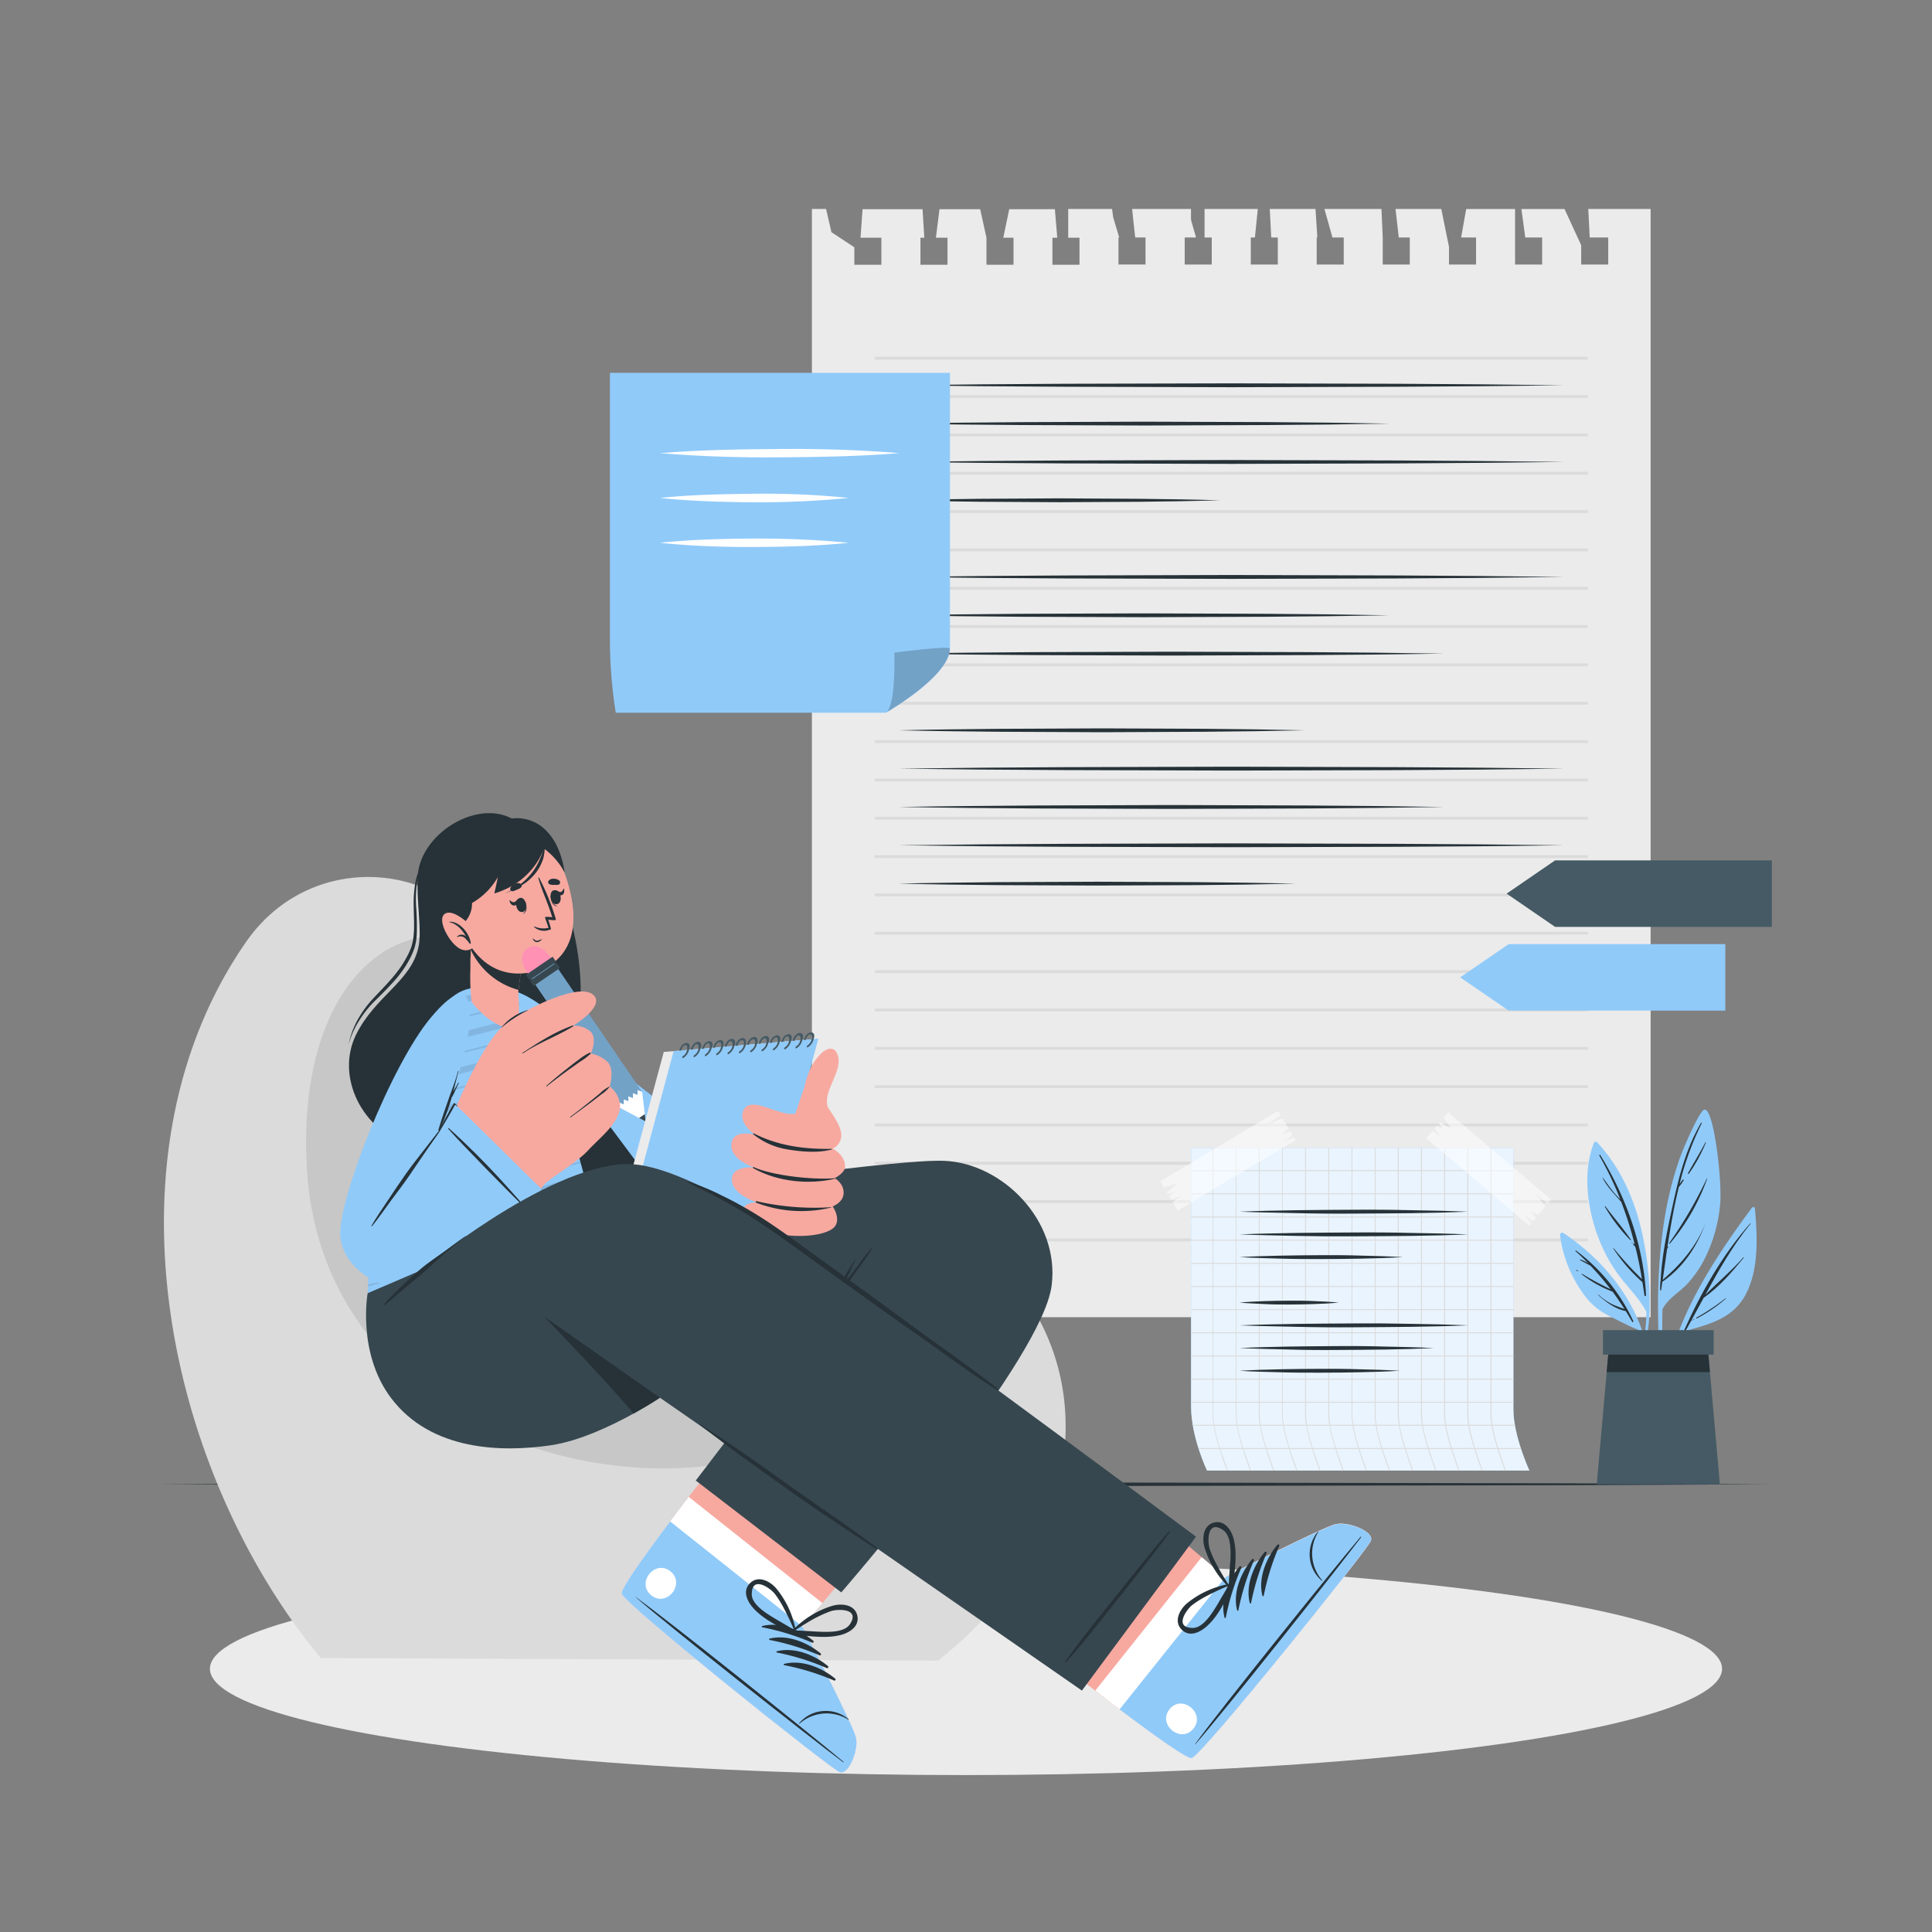 <svg xmlns="http://www.w3.org/2000/svg" viewBox="0 0 500 500"><rect x="0" y="0" width="500" height="500" fill="#808080" stroke="none"/><g id="freepik--Floor--inject-2"><polygon points="41.45 384.13 93.59 383.88 145.73 383.8 250 383.63 354.27 383.79 406.41 383.88 458.55 384.13 406.41 384.37 354.27 384.46 250 384.63 145.73 384.46 93.59 384.37 41.45 384.13" style="fill:#263238"></polygon></g><g id="freepik--Shadow--inject-2"><ellipse cx="250" cy="431.88" rx="195.67" ry="27.51" style="fill:#ebebeb"></ellipse></g><g id="freepik--note-1--inject-2"><path d="M427.18,54.08V340.89H210.12V54.08h3.67l1.38,6L221.1,64v4.52h7v-7h-5.4l.53-7.38h15.52l.46,7.38h-1v7h7v-7h-3l.93-7.38h10.53l1.63,7.38v7h7v-7h-2.65l1.54-7.38H273l.62,7.38h-1.25v7h7v-7h-2.92V54.08h11.35l.3,2.2,1.55,5.18h-.19v7h7v-7h-2.67l-.53-4.76L293,54.08h15.23v2.74c0,.17,1.31,4.64,1.31,4.64H306.6v7h7v-7h-1.86V54.08h13.78l-.75,7.38H323.7v7h7v-7H329l-.39-7.38h11.84l.48,7.38h-.17v7h7v-7h-2.92l-2.08-7.38h14.76l.33,7.38v7h7v-7H362l-.84-7.38H373l2,9.81v4.58h7v-7h-3.86l1.31-7.38H392.1V68.47h7v-7h-4.36l-1-7.38H404.9l4.31,9.37v5h7v-7h-4.79l-.38-7.38Z" style="fill:#ebebeb"></path><rect x="226.38" y="92.33" width="184.54" height="0.75" style="fill:#dbdbdb"></rect><rect x="226.38" y="102.25" width="184.54" height="0.75" style="fill:#dbdbdb"></rect><rect x="226.38" y="112.17" width="184.54" height="0.75" style="fill:#dbdbdb"></rect><rect x="226.38" y="122.1" width="184.54" height="0.75" style="fill:#dbdbdb"></rect><rect x="226.38" y="132.02" width="184.54" height="0.75" style="fill:#dbdbdb"></rect><rect x="226.38" y="141.94" width="184.54" height="0.75" style="fill:#dbdbdb"></rect><rect x="226.38" y="151.86" width="184.54" height="0.75" style="fill:#dbdbdb"></rect><rect x="226.38" y="161.78" width="184.54" height="0.75" style="fill:#dbdbdb"></rect><rect x="226.38" y="171.7" width="184.54" height="0.75" style="fill:#dbdbdb"></rect><rect x="226.38" y="181.63" width="184.54" height="0.75" style="fill:#dbdbdb"></rect><rect x="226.38" y="191.55" width="184.54" height="0.75" style="fill:#dbdbdb"></rect><rect x="226.38" y="201.47" width="184.54" height="0.75" style="fill:#dbdbdb"></rect><rect x="226.38" y="211.39" width="184.54" height="0.75" style="fill:#dbdbdb"></rect><rect x="226.38" y="221.31" width="184.54" height="0.75" style="fill:#dbdbdb"></rect><rect x="226.38" y="231.23" width="184.54" height="0.75" style="fill:#dbdbdb"></rect><rect x="226.38" y="241.15" width="184.54" height="0.75" style="fill:#dbdbdb"></rect><rect x="226.38" y="251.08" width="184.54" height="0.75" style="fill:#dbdbdb"></rect><rect x="226.38" y="261" width="184.54" height="0.75" style="fill:#dbdbdb"></rect><rect x="226.38" y="270.92" width="184.54" height="0.75" style="fill:#dbdbdb"></rect><rect x="226.38" y="280.84" width="184.54" height="0.75" style="fill:#dbdbdb"></rect><rect x="226.38" y="290.76" width="184.54" height="0.75" style="fill:#dbdbdb"></rect><rect x="226.38" y="300.68" width="184.54" height="0.75" style="fill:#dbdbdb"></rect><rect x="226.38" y="310.6" width="184.54" height="0.75" style="fill:#dbdbdb"></rect><rect x="226.38" y="320.53" width="184.54" height="0.75" style="fill:#dbdbdb"></rect><polygon points="232.55 99.71 254.07 99.46 275.6 99.32 318.65 99.21 361.7 99.32 383.23 99.46 404.75 99.71 383.23 99.95 361.7 100.09 318.65 100.21 275.6 100.09 254.07 99.95 232.55 99.71" style="fill:#263238"></polygon><path d="M232.55,109.63c10.6-.21,21.2-.3,31.8-.38l31.8-.12,31.8.11,15.9.14,15.9.25-15.9.24L328,110l-31.8.12-31.8-.12C253.75,109.93,243.15,109.83,232.55,109.63Z" style="fill:#263238"></path><polygon points="232.55 119.55 254.07 119.31 275.6 119.17 318.65 119.05 361.7 119.17 383.23 119.31 404.75 119.55 383.23 119.79 361.7 119.93 318.65 120.05 275.6 119.93 254.07 119.79 232.55 119.55" style="fill:#263238"></polygon><path d="M232.55,129.47c6.94-.21,13.87-.3,20.81-.38l20.81-.12,20.8.12,10.41.14c3.46.08,6.93.13,10.4.24-3.47.11-6.94.16-10.4.25l-10.41.14-20.8.11-20.81-.12C246.42,129.77,239.49,129.68,232.55,129.47Z" style="fill:#263238"></path><polygon points="232.55 149.31 254.07 149.07 275.6 148.93 318.65 148.81 361.7 148.93 383.23 149.07 404.75 149.31 383.23 149.56 361.7 149.7 318.65 149.81 275.6 149.7 254.07 149.56 232.55 149.31" style="fill:#263238"></polygon><path d="M232.55,159.24c10.58-.21,21.17-.31,31.75-.39l31.75-.11,31.74.11,15.88.14,15.87.25-15.87.24-15.88.14-31.74.11-31.75-.11C253.72,159.54,243.13,159.44,232.55,159.24Z" style="fill:#263238"></path><path d="M232.55,169.16c11.77-.21,23.53-.31,35.3-.39l35.29-.11,35.29.11,17.65.14,17.65.25-17.65.24-17.65.14-35.29.12-35.29-.12C256.08,169.46,244.32,169.36,232.55,169.16Z" style="fill:#263238"></path><path d="M232.55,189c8.77-.21,17.54-.3,26.3-.38l26.31-.12,26.3.11,13.15.14,13.15.25-13.15.24-13.15.14-26.3.12-26.31-.12C250.09,189.3,241.32,189.21,232.55,189Z" style="fill:#263238"></path><polygon points="232.55 198.92 254.07 198.68 275.6 198.54 318.65 198.42 361.7 198.54 383.23 198.68 404.75 198.92 383.23 199.17 361.7 199.31 318.65 199.42 275.6 199.3 254.07 199.16 232.55 198.92" style="fill:#263238"></polygon><path d="M232.55,208.84c11.77-.2,23.53-.3,35.3-.38l35.29-.12,35.29.12,17.65.14,17.65.24-17.65.25-17.65.14-35.29.11-35.29-.11C256.08,209.15,244.32,209.05,232.55,208.84Z" style="fill:#263238"></path><polygon points="232.55 218.76 254.07 218.52 275.6 218.38 318.65 218.26 361.7 218.38 383.23 218.52 404.75 218.76 383.23 219.01 361.7 219.15 318.65 219.26 275.6 219.15 254.07 219.01 232.55 218.76" style="fill:#263238"></polygon><path d="M232.55,228.68c8.57-.2,17.15-.3,25.72-.38l25.72-.11,25.72.11,12.86.14,12.86.24-12.86.25-12.86.14-25.72.11-25.72-.11C249.7,229,241.12,228.89,232.55,228.68Z" style="fill:#263238"></path></g><g id="freepik--note-2--inject-2"><path d="M229.3,184.45H159.36a122.37,122.37,0,0,1-1.51-17.51V96.49h88v71.36C245.81,175,229.3,184.45,229.3,184.45Z" style="fill:#90CAF9"></path><path d="M245.8,167.84c0,6.93-15.51,16-16.47,16.56,2.57-1.74,2.13-15.51,2.13-15.51S245.54,167.06,245.8,167.84Z" style="opacity:0.2"></path><path d="M170.8,117.27c10.34-.84,20.69-1,31-1.08s20.69.23,31,1.08c-10.34.86-20.69,1-31,1.09S181.14,118.12,170.8,117.27Z" style="fill:#fff"></path><path d="M170.8,128.87c8.14-.85,16.28-1,24.41-1.09s16.28.24,24.42,1.09A243.29,243.29,0,0,1,195.21,130C187.08,129.92,178.94,129.72,170.8,128.87Z" style="fill:#fff"></path><path d="M170.8,140.47c8.14-.85,16.28-1.05,24.41-1.09a243.29,243.29,0,0,1,24.42,1.09c-8.14.85-16.28,1.05-24.42,1.09S178.94,141.32,170.8,140.47Z" style="fill:#fff"></path></g><g id="freepik--note-3--inject-2"><path d="M395.8,380.57H312.38s-4.13-8.52-4.13-16.6V297.15h83.42v67.68C391.67,371.6,395.8,380.57,395.8,380.57Z" style="fill:#90CAF9"></path><path d="M395.8,380.57H312.38s-4.13-8.52-4.13-16.6V297.15h83.42v67.68C391.67,371.6,395.8,380.57,395.8,380.57Z" style="fill:#fff;opacity:0.8"></path><rect x="308.25" y="302.84" width="83.42" height="0.25" style="fill:#dbdbdb"></rect><rect x="308.25" y="308.83" width="83.42" height="0.25" style="fill:#dbdbdb"></rect><rect x="308.25" y="314.83" width="83.42" height="0.25" style="fill:#dbdbdb"></rect><rect x="308.25" y="320.82" width="83.42" height="0.25" style="fill:#dbdbdb"></rect><rect x="308.25" y="326.82" width="83.42" height="0.25" style="fill:#dbdbdb"></rect><rect x="308.25" y="332.81" width="83.42" height="0.25" style="fill:#dbdbdb"></rect><rect x="308.25" y="338.8" width="83.42" height="0.25" style="fill:#dbdbdb"></rect><rect x="308.25" y="344.8" width="83.42" height="0.25" style="fill:#dbdbdb"></rect><rect x="308.25" y="350.79" width="83.42" height="0.25" style="fill:#dbdbdb"></rect><rect x="308.25" y="356.79" width="83.42" height="0.25" style="fill:#dbdbdb"></rect><rect x="308.25" y="362.78" width="83.42" height="0.25" style="fill:#dbdbdb"></rect><path d="M392.09,369H308.72a1.87,1.87,0,0,1,0-.25h83.37C392.06,368.86,392.08,369,392.09,369Z" style="fill:#dbdbdb"></path><path d="M393.67,375H310.23a1.83,1.83,0,0,1-.08-.25h83.44A1.83,1.83,0,0,0,393.67,375Z" style="fill:#dbdbdb"></path><path d="M317.78,380.57h-.26c-.66-1.8-1.32-3.7-1.9-5.55,0-.09-.05-.17-.07-.25a48.46,48.46,0,0,1-1.46-5.74,2.21,2.21,0,0,1,0-.25,15.42,15.42,0,0,1-.26-2.61v-69H314v69a15.42,15.42,0,0,0,.26,2.61c0,.08,0,.16,0,.25a50.67,50.67,0,0,0,1.47,5.74c0,.08.05.17.08.25C316.46,376.88,317.12,378.78,317.78,380.57Z" style="fill:#dbdbdb"></path><path d="M323.78,380.57h-.26c-.66-1.8-1.32-3.7-1.9-5.55,0-.09-.05-.17-.07-.25a48.46,48.46,0,0,1-1.46-5.74,2.21,2.21,0,0,1,0-.25,15.42,15.42,0,0,1-.26-2.61v-69H320v69a15.42,15.42,0,0,0,.26,2.61c0,.08,0,.16,0,.25a50.67,50.67,0,0,0,1.47,5.74c0,.08.05.17.08.25C322.46,376.88,323.12,378.78,323.78,380.57Z" style="fill:#dbdbdb"></path><path d="M329.77,380.57h-.26c-.66-1.8-1.32-3.7-1.9-5.55,0-.09-.05-.17-.07-.25a48.46,48.46,0,0,1-1.46-5.74,2.21,2.21,0,0,1-.05-.25,15.42,15.42,0,0,1-.26-2.61v-69H326v69a15.42,15.42,0,0,0,.26,2.61c0,.08,0,.16,0,.25a50.67,50.67,0,0,0,1.47,5.74c0,.08,0,.17.08.25C328.45,376.88,329.11,378.78,329.77,380.57Z" style="fill:#dbdbdb"></path><path d="M335.77,380.57h-.26c-.66-1.8-1.32-3.7-1.9-5.55,0-.09-.05-.17-.08-.25a50.49,50.49,0,0,1-1.46-5.74c0-.08,0-.17,0-.25a15.42,15.42,0,0,1-.26-2.61v-69H332v69a15.42,15.42,0,0,0,.26,2.61c0,.08,0,.16,0,.25a50.67,50.67,0,0,0,1.47,5.74c0,.08,0,.17.08.25C334.45,376.88,335.11,378.78,335.77,380.57Z" style="fill:#dbdbdb"></path><path d="M341.76,380.57h-.26c-.66-1.8-1.32-3.7-1.9-5.55,0-.09-.05-.17-.07-.25a48.46,48.46,0,0,1-1.46-5.74,2.21,2.21,0,0,1-.05-.25,15.42,15.42,0,0,1-.26-2.61v-69H338v69a15.42,15.42,0,0,0,.26,2.61c0,.08,0,.16,0,.25a50.67,50.67,0,0,0,1.47,5.74c0,.08.05.17.08.25C340.44,376.88,341.1,378.78,341.76,380.57Z" style="fill:#dbdbdb"></path><path d="M347.76,380.57h-.26c-.66-1.8-1.32-3.7-1.9-5.55,0-.09-.05-.17-.07-.25a48.46,48.46,0,0,1-1.46-5.74,2.21,2.21,0,0,1-.05-.25,15.42,15.42,0,0,1-.26-2.61v-69H344v69a15.42,15.42,0,0,0,.26,2.61c0,.08,0,.16,0,.25a50.67,50.67,0,0,0,1.47,5.74c0,.08.05.17.08.25C346.44,376.88,347.1,378.78,347.76,380.57Z" style="fill:#dbdbdb"></path><path d="M353.75,380.57h-.26c-.66-1.8-1.32-3.7-1.9-5.55,0-.09,0-.17-.08-.25a50.49,50.49,0,0,1-1.46-5.74c0-.08,0-.17,0-.25a15.42,15.42,0,0,1-.26-2.61v-69H350v69a15.42,15.42,0,0,0,.26,2.61c0,.08,0,.16,0,.25a50.67,50.67,0,0,0,1.47,5.74c0,.08.05.17.08.25C352.43,376.88,353.09,378.78,353.75,380.57Z" style="fill:#dbdbdb"></path><path d="M359.75,380.57h-.26c-.66-1.8-1.32-3.7-1.9-5.55,0-.09,0-.17-.08-.25a50.49,50.49,0,0,1-1.46-5.74c0-.08,0-.17,0-.25a15.42,15.42,0,0,1-.26-2.61v-69H356v69a15.42,15.42,0,0,0,.26,2.61c0,.08,0,.16,0,.25a50.67,50.67,0,0,0,1.47,5.74c0,.08.05.17.08.25C358.43,376.88,359.09,378.78,359.75,380.57Z" style="fill:#dbdbdb"></path><path d="M365.74,380.57h-.26c-.66-1.8-1.32-3.7-1.9-5.55,0-.09-.05-.17-.07-.25a48.46,48.46,0,0,1-1.46-5.74,2.21,2.21,0,0,1-.05-.25,15.42,15.42,0,0,1-.26-2.61v-69H362v69a15.42,15.42,0,0,0,.26,2.61c0,.08,0,.16,0,.25a50.67,50.67,0,0,0,1.47,5.74c0,.08.05.17.08.25C364.42,376.88,365.08,378.78,365.74,380.57Z" style="fill:#dbdbdb"></path><path d="M371.74,380.57h-.26c-.66-1.8-1.32-3.7-1.9-5.55,0-.09-.05-.17-.07-.25a48.46,48.46,0,0,1-1.46-5.74,2.21,2.21,0,0,1-.05-.25,15.42,15.42,0,0,1-.26-2.61v-69H368v69a15.42,15.42,0,0,0,.26,2.61c0,.08,0,.16,0,.25a50.67,50.67,0,0,0,1.47,5.74c0,.08.05.17.08.25C370.42,376.88,371.08,378.78,371.74,380.57Z" style="fill:#dbdbdb"></path><path d="M377.73,380.57h-.26c-.66-1.8-1.32-3.7-1.9-5.55,0-.09-.05-.17-.08-.25A50.49,50.49,0,0,1,374,369c0-.08,0-.17,0-.25a15.42,15.42,0,0,1-.26-2.61v-69H374v69a15.42,15.42,0,0,0,.26,2.61c0,.08,0,.16,0,.25a50.67,50.67,0,0,0,1.47,5.74c0,.08.05.17.08.25C376.41,376.88,377.07,378.78,377.73,380.57Z" style="fill:#dbdbdb"></path><path d="M383.73,380.57h-.26c-.66-1.8-1.32-3.7-1.9-5.55,0-.09-.05-.17-.08-.25A50.49,50.49,0,0,1,380,369c0-.08,0-.17,0-.25a15.42,15.42,0,0,1-.26-2.61v-69H380v69a15.42,15.42,0,0,0,.26,2.61c0,.08,0,.16,0,.25a50.67,50.67,0,0,0,1.47,5.74c0,.08.05.17.08.25C382.41,376.88,383.07,378.78,383.73,380.57Z" style="fill:#dbdbdb"></path><path d="M389.72,380.57h-.26c-.66-1.8-1.32-3.7-1.9-5.55,0-.09-.05-.17-.07-.25A48.46,48.46,0,0,1,386,369a2.21,2.21,0,0,1,0-.25,15.42,15.42,0,0,1-.26-2.61v-69H386v69a15.42,15.42,0,0,0,.26,2.61c0,.08,0,.16,0,.25a50.67,50.67,0,0,0,1.47,5.74c0,.08.05.17.08.25C388.4,376.88,389.06,378.78,389.72,380.57Z" style="fill:#dbdbdb"></path><path d="M320.79,313.58c4.93-.21,9.87-.3,14.8-.38s9.86-.08,14.8-.12,9.86,0,14.79.12l7.4.14c2.47.08,4.93.13,7.4.24-2.47.11-4.93.16-7.4.25l-7.4.14c-4.93.07-9.86.07-14.79.11s-9.87,0-14.8-.12S325.72,313.79,320.79,313.58Z" style="fill:#263238"></path><path d="M320.79,319.46c4.93-.2,9.87-.3,14.8-.38s9.86-.08,14.8-.12,9.86,0,14.79.12l7.4.14c2.47.08,4.93.13,7.4.24-2.47.12-4.93.16-7.4.25l-7.4.14c-4.93.08-9.86.07-14.79.11s-9.87,0-14.8-.11S325.72,319.67,320.79,319.46Z" style="fill:#263238"></path><path d="M320.79,325.34c3.53-.2,7-.3,10.58-.38s7.05-.1,10.58-.12,7.05,0,10.58.12l5.28.14c1.77.08,3.53.13,5.29.24-1.76.12-3.52.17-5.29.25l-5.28.14c-3.53.09-7.06.1-10.58.11s-7.06,0-10.58-.11S324.32,325.55,320.79,325.34Z" style="fill:#263238"></path><path d="M320.79,337.11c2.14-.21,4.28-.3,6.42-.38s4.28-.11,6.42-.12,4.28,0,6.43.11l3.21.14c1.07.09,2.14.13,3.21.25-1.07.11-2.14.16-3.21.24l-3.21.14c-2.15.09-4.29.11-6.43.12s-4.28,0-6.42-.12S322.93,337.31,320.79,337.11Z" style="fill:#263238"></path><path d="M320.79,343c4.93-.21,9.87-.3,14.8-.38s9.86-.08,14.8-.12,9.86,0,14.79.11l7.4.14c2.47.09,4.93.14,7.4.25-2.47.11-4.93.16-7.4.24l-7.4.14c-4.93.08-9.86.08-14.79.12s-9.87,0-14.8-.12S325.72,343.2,320.79,343Z" style="fill:#263238"></path><path d="M320.79,348.87c4.19-.2,8.37-.3,12.56-.38s8.37-.08,12.56-.12,8.37,0,12.56.12l6.28.14c2.09.08,4.19.13,6.28.24-2.09.11-4.19.16-6.28.25l-6.28.14c-4.19.08-8.37.07-12.56.11s-8.37,0-12.56-.12S325,349.08,320.79,348.87Z" style="fill:#263238"></path><path d="M320.79,354.75c3.46-.2,6.91-.3,10.37-.38s6.91-.1,10.37-.12,6.91,0,10.37.12l5.19.14c1.73.08,3.45.13,5.18.24-1.73.12-3.45.17-5.18.25l-5.19.14c-3.46.09-6.91.1-10.37.11s-6.91,0-10.37-.11S324.25,355,320.79,354.75Z" style="fill:#263238"></path><g style="opacity:0.5"><polygon points="331.45 288.66 327.81 291.03 331.92 289.45 333.47 292.04 331.81 293.49 333.93 292.8 334.52 293.8 332.26 295.44 334.84 294.33 335.29 295.08 304.8 313.3 303.46 311.06 305.85 309.48 303.11 310.46 302.54 309.51 304.33 308.23 302.24 309 301.96 308.54 304.81 306.23 301.24 307.34 300.27 305.71 330.76 287.5 331.45 288.66" style="fill:#fff"></polygon><polygon points="400.58 311.5 397.21 308.87 399.98 312.2 398.03 314.5 396.15 313.42 397.46 315.17 396.7 316.06 394.46 314.49 396.3 316.54 395.74 317.2 369.11 294.59 370.8 292.6 373.02 294.32 371.25 292.08 371.97 291.22 373.73 292.49 372.35 290.78 372.7 290.37 375.77 292.3 373.6 289.3 374.82 287.86 401.45 310.47 400.58 311.5" style="fill:#fff"></polygon></g></g><g id="freepik--Bookmarks--inject-2"><polygon points="446.52 261.55 390.44 261.55 377.89 252.94 390.44 244.34 446.52 244.34 446.52 261.55" style="fill:#90CAF9"></polygon><polygon points="458.55 239.88 402.46 239.88 389.92 231.27 402.46 222.66 458.55 222.66 458.55 239.88" style="fill:#455a64"></polygon></g><g id="freepik--Puff--inject-2"><path d="M83,429.09l159.75.68c38.83-30.49,42.84-75.66,15.14-103-16.77-16.56-38.06-13.22-58.33-15.86h-.06a59.74,59.74,0,0,1-20.56-6c-20.87-11-32.64-37-50.2-58.84-2.19-2.74-4.47-5.41-6.88-8-14.44-15.42-43.18-15.92-58.21,5.75C25.47,298.86,43,380.84,83,429.09Z" style="fill:#dbdbdb"></path><path d="M79.47,303.06c4.18,65.54,79.88,90,127.15,70.37,41.11-17.07,27.65-56-7-62.56h-.06a59.74,59.74,0,0,1-20.56-6c-20.87-11-32.64-37-50.2-58.84C102.6,232.4,76.4,255.06,79.47,303.06Z" style="fill:#c7c7c7"></path></g><g id="freepik--Character--inject-2"><path d="M134.89,213.6c11.39,10.8,19.22,38.89,13.45,56.62-6.88,21.12-25.72,31.9-41.17,26.9-14-4.54-20.21-18.72-15.06-29.27,5-10.18,14.48-13.91,16.24-23,.84-4.34-.61-11.54-.25-18.08C108.74,214.9,126,205.2,134.89,213.6Z" style="fill:#263238"></path><path d="M90.23,270.29A22.48,22.48,0,0,1,93,264.05a27.91,27.91,0,0,1,4.16-5.16c1.58-1.53,3.13-3.11,4.63-4.76a29.11,29.11,0,0,0,4-5.5,20,20,0,0,0,1.45-3.22,14.93,14.93,0,0,0,.62-3.57,68.09,68.09,0,0,0-.16-7.16,30.8,30.8,0,0,1,.34-7,20.63,20.63,0,0,1,2.73-6.4,19.23,19.23,0,0,0-3.11,6.28,30.32,30.32,0,0,0-.59,7.12c0,2.38.21,4.76,0,7.07a14.72,14.72,0,0,1-.62,3.34,19.78,19.78,0,0,1-1.41,3c-2.14,3.95-5.37,7-8.39,10.24a28.33,28.33,0,0,0-4,5.43A21.75,21.75,0,0,0,90.23,270.29Z" style="fill:#263238"></path><path d="M217.29,458.63c-2.35-.86-55.39-43.25-56.39-46.14-.38-1.1,5.34-9.18,12.53-18.75,1.55-2.07,3.17-4.2,4.82-6.35,10.72-14,22.42-28.53,22.42-28.53l35.56,28.25-23.39,27.76-5.13,6.1s13,25.31,13.8,28.6S219.64,459.49,217.29,458.63Z" style="fill: rgb(247, 169, 160);"></path><path d="M217.29,458.63c-2.35-.86-55.39-43.25-56.39-46.14-.46-1.34,8.08-13,17.35-25.1l34.59,27.48-5.13,6.1s13,25.31,13.8,28.6S219.64,459.49,217.29,458.63Z" style="fill:#fff"></path><path d="M217.29,458.63c-2.35-.86-55.39-43.25-56.39-46.14-.38-1.1,5.34-9.18,12.53-18.75L207.71,421s13,25.31,13.8,28.6S219.64,459.49,217.29,458.63Z" style="fill:#90CAF9"></path><path d="M218.23,455.9c-8.72-7.32-44.57-36-53.74-42.61-.08-.06-.12,0-.05,0,8.48,7.45,44.56,35.88,53.67,42.71C218.3,456.19,218.41,456.06,218.23,455.9Z" style="fill:#263238"></path><path d="M219.62,444.94a9.12,9.12,0,0,0-7.05-2.08,8.81,8.81,0,0,0-5.78,3.16c0,.05.06.13.11.08a10.57,10.57,0,0,1,12.64-1.05A.07.07,0,0,0,219.62,444.94Z" style="fill:#263238"></path><path d="M210.45,424.61c-3.52-2.9-8.65-4.94-13.19-3.79-.17,0-.11.29,0,.32a63.1,63.1,0,0,1,12.86,3.95A.28.28,0,0,0,210.45,424.61Z" style="fill:#263238"></path><path d="M212.34,427.87c-3.52-2.89-8.65-4.93-13.19-3.79-.17.05-.11.3,0,.33a63.1,63.1,0,0,1,12.86,3.95A.29.29,0,0,0,212.34,427.87Z" style="fill:#263238"></path><path d="M214.23,431.14c-3.52-2.89-8.65-4.93-13.19-3.79-.17,0-.11.29,0,.32a62.32,62.32,0,0,1,12.86,4A.29.29,0,0,0,214.23,431.14Z" style="fill:#263238"></path><path d="M216.12,434.41c-3.52-2.9-8.65-4.94-13.18-3.8-.18.05-.11.3,0,.33a62.91,62.91,0,0,1,12.86,3.95A.28.28,0,0,0,216.12,434.41Z" style="fill:#263238"></path><path d="M173.5,406.65c-4-3.18-8.95,3-4.94,6.22S177.51,409.84,173.5,406.65Z" style="fill:#fff"></path><path d="M221.88,418.18c-.6-2.93-4-3.28-6.39-2.62A23.85,23.85,0,0,0,205,422.08a.12.12,0,0,0,0,.19.57.57,0,0,0,.41.8c3.94.27,8.11,1.05,12,.1C219.71,422.62,222.46,421,221.88,418.18Zm-10.41,4.08c-1.94-.09-3.86-.27-5.8-.29,2.05-1.26,4-2.61,6.22-3.67a26.77,26.77,0,0,1,3.22-1.36c1.71-.55,7.58-.74,4.84,3.42C218.44,422.65,213.78,422.36,211.47,422.26Z" style="fill:#263238"></path><path d="M195.09,416.33c2.72,2.95,6.62,4.62,10,6.58a.55.55,0,0,0,.78-.43c.08,0,.15-.05.13-.14a23.83,23.83,0,0,0-5.11-11.26c-1.58-1.86-4.63-3.47-6.77-1.37S193.5,414.61,195.09,416.33Zm-.53-3.74c0-5,4.81-1.56,5.92-.15a24.49,24.49,0,0,1,1.92,2.92,72,72,0,0,1,3.13,6.51c-1.62-1.07-3.32-2-5-3C198.57,417.68,194.54,415.33,194.56,412.59Z" style="fill:#263238"></path><path d="M272.15,332.79c-2.43,18.47-48,71.81-53.23,77.93l-1.2,1.39-37.66-28.95.43-.56,33.17-43.42-98.93-.58,37.56-29.21s3.05,1.76,9.38.83c21.84-3.19,71.06-10.27,82.67-9.8C259.31,301,274.39,315.83,272.15,332.79Z" style="fill:#37474f"></path><path d="M225.57,323a46.93,46.93,0,0,0-3.42,4.39c-1.17,1.54-2.36,3.06-3.53,4.6l0,0c.21-.45.41-.9.63-1.35.74-1.53,1.33-3.11,2.2-4.57a.08.08,0,0,0-.13-.09c-.9,1.46-1.94,2.84-2.71,4.37-.37.72-.71,1.44-1,2.18-.17.41-.35.82-.51,1.23a5.89,5.89,0,0,0-.21.59c-.53.71-1,1.43-1.55,2.16-1.12,1.62-2.1,3.33-3.23,4.93-.06.09.07.17.14.09,1.14-1.51,2.42-2.92,3.59-4.42s2.3-3.09,3.41-4.67,2.14-3.09,3.22-4.64a46.66,46.66,0,0,0,3.27-4.76C225.7,323.05,225.62,323,225.57,323Z" style="fill:#263238"></path><path d="M134.76,274.79c5.35,10.27,25.85,43.13,37.33,44.46,7.53.87,37-4.94,41.47-12.49,1.93-3.29-3.95-24.33-7.84-23.09s-27.46,6.74-30.48,6.18-27.49-23.71-36.32-29.19C123.7,251.22,131.88,269.26,134.76,274.79Z" style="fill: rgb(247, 169, 160);"></path><path d="M196.55,283l3.8,32.11s-23.19,6.63-33.66,3.72c-12.73-3.53-33.35-41-36.24-47.15-4.74-10.16-4-16.53,1.9-15.35,2.3.44,5.37,2,9.21,5,4,3.1,27.21,23.39,34.36,27C179.91,290.45,196.55,283,196.55,283Z" style="fill:#455a64"></path><path d="M196.55,283l3.8,32.12s-3.85,1.1-9.12,2.2c-7.66,1.61-18.33,3.23-24.54,1.51-12.72-3.53-33.35-41-36.24-47.16-3.43-7.34-4-12.71-1.79-14.67a4.12,4.12,0,0,1,3.7-.68c2.28.45,5.36,2,9.2,5,4,3.1,27.2,23.4,34.35,27.06C179.91,290.46,196.55,283,196.55,283Z" style="fill:#90CAF9"></path><path d="M194.44,315c-.71-4.73-2.88-24.18-3.06-28.42,0-.29.17-.37.22-.07,2.45,14.12,2.57,23.78,3,28.45C194.63,315.08,194.45,315.12,194.44,315Z" style="fill:#263238"></path><path d="M130.45,271.68c2.88,6.19,23.52,43.64,36.23,47.16,3.14.87,7.43.88,11.89.49l-47-63.11a3.65,3.65,0,0,0-2.91.79C126.46,259,127,264.34,130.45,271.68Z" style="fill:#263238"></path><path d="M95.13,334.68l60.16-15.37-5.93-21.72s4.76-6.81,2.73-13.31c-1.8-5.79-15.52-23-18.29-25.31-4.75-3.93-13.25-5.25-17.9.24C96.72,281.82,95.13,334.68,95.13,334.68Z" style="fill:#90CAF9"></path><path d="M130.5,256.93l-16,4c.45-.59.91-1.16,1.38-1.72l.33-.37L127.69,256A15.27,15.27,0,0,1,130.5,256.93Zm3.77,2.47-22.58,5.67c-.1.17-.21.34-.3.51l23.23-5.83Zm2.91,3.22-28,7c-.31.62-.62,1.26-.92,1.9L138.34,264C137.94,263.51,137.55,263.05,137.18,262.62Zm3.45,4.22-34.11,8.56-.2.48,34.6-8.67Zm2.55,3.31-38.34,9.62q-.33.92-.63,1.83l40-10C143.89,271.08,143.53,270.61,143.18,270.15Zm3.15,4.3L103,285.32a4,4,0,0,0-.14.46l43.7-11C146.5,274.7,146.41,274.58,146.33,274.45Zm2.28,3.37-46.82,11.75c-.15.59-.31,1.19-.47,1.78l48.21-12.09C149.24,278.8,148.94,278.32,148.61,277.82Zm2.62,4.44L100.44,295c0,.15-.07.31-.11.46l51.09-12.82A2.69,2.69,0,0,0,151.23,282.26Zm1.23,3.63L99.52,299.17l-.36,1.76,53.43-13.4A10.16,10.16,0,0,0,152.46,285.89Zm-54,18.63c0,.15-.06.31-.08.46l53.67-13.46c0-.16.08-.31.11-.47Zm-.7,4.12c-.09.59-.18,1.17-.26,1.74l52-13.05a21.09,21.09,0,0,0,1.09-1.94Zm52.39-8.05L97,313.93l-.06.45L150.29,301Zm1,3.69L96.51,318c-.07.59-.14,1.16-.2,1.72l55.3-13.88Zm1.3,4.77L95.94,323.23c0,.15,0,.3,0,.45l56.7-14.22Zm1,3.69L95.59,327.26c0,.6-.09,1.17-.13,1.7l58.46-14.66Zm1.3,4.76L95.25,332.44c0,.15,0,.3,0,.44l59.69-15Z" style="opacity:0.1"></path><path d="M141.82,267.88c1.51,1.88,3.15,3.68,4.71,5.53-.69-1.36-1.38-2.71-2.13-4,0,0,0-.05,0,0a28.12,28.12,0,0,1,2.88,5,37.12,37.12,0,0,1,3.2,4.4A17.87,17.87,0,0,1,153,284.7a15,15,0,0,1-.27,6.43,40.72,40.72,0,0,1-2.66,7.06c-.14.3-.59.08-.48-.22,1.48-4,3.15-8.22,2.49-12.51s-3.18-7.93-5.64-11.4a60.46,60.46,0,0,0-4.76-6.09C141.61,267.9,141.76,267.8,141.82,267.88Z" style="fill:#263238"></path><path d="M140.48,294.74a59.43,59.43,0,0,0-8,3.6c-1.27.72-2.49,1.48-3.7,2.28-.61.4-1.22.77-1.84,1.14a8.9,8.9,0,0,1-2,1,.05.05,0,1,0,0,.1,15.08,15.08,0,0,0,2.06-.59,16.89,16.89,0,0,0,1.87-.9c1.29-.71,2.54-1.48,3.83-2.2,2.59-1.46,5.17-2.92,7.86-4.19C140.7,294.9,140.61,294.69,140.48,294.74Z" style="fill:#263238"></path><path d="M148.09,295.36A65.11,65.11,0,0,0,141,296.9c-1.17.32-2.3.71-3.43,1.14-.54.2-1.07.41-1.6.63s-1.15.56-1.73.79c-.07,0,0,.12,0,.1.57-.2,1.16-.31,1.74-.48l1.72-.51c1.16-.34,2.31-.67,3.46-1,2.3-.7,4.6-1.37,6.93-2C148.27,295.52,148.22,295.34,148.09,295.36Z" style="fill:#263238"></path><path d="M122,259.05c.36,1.08,6.31,7.76,11.34,7.05,1.63-.23.76-9.23.76-9.23l.09-.67,1.21-9.51-11.59-6-1.66-.79s-.16,2.63-.33,5.89l0,.47c0,.18,0,.36,0,.53,0,.49-.06,1-.08,1.48s0,.75,0,1.15l0,1.18A61.67,61.67,0,0,0,122,259.05Z" style="fill: rgb(247, 169, 160);"></path><path d="M121.83,245.8a19.22,19.22,0,0,0,12.37,10.4l1.21-9.51-11.59-6-1.66-.79S122,242.54,121.83,245.8Z" style="fill:#263238"></path><path d="M147.3,229.71c4.29,16.26-5,20.67-8.47,21.59-3.18.84-14.13,3.28-20.08-12.45S119,216,126.18,213.7,143,213.46,147.3,229.71Z" style="fill: rgb(247, 169, 160);"></path><path d="M144.4,229a11.18,11.18,0,0,1-1.16,0,1.92,1.92,0,0,1-1.18-.25.61.61,0,0,1-.14-.72,1.48,1.48,0,0,1,1.37-.61,2.16,2.16,0,0,1,1.49.5A.64.64,0,0,1,144.4,229Z" style="fill:#263238"></path><path d="M132.89,230.61a10.07,10.07,0,0,0,1.07-.45,1.87,1.87,0,0,0,1-.66.61.61,0,0,0-.14-.72,1.49,1.49,0,0,0-1.5-.07,2.16,2.16,0,0,0-1.2,1A.63.63,0,0,0,132.89,230.61Z" style="fill:#263238"></path><path d="M135.93,233.32s-.08.08-.07.12c.28,1.11.41,2.43-.52,3,0,0,0,.08,0,.06C136.56,236.08,136.37,234.33,135.93,233.32Z" style="fill:#263238"></path><path d="M134.68,232.37c-1.83.25-1.2,3.89.5,3.66S136.21,232.16,134.68,232.37Z" style="fill:#263238"></path><path d="M134,232.69c-.28.26-.53.68-.91.78s-.84-.2-1.19-.52c0,0-.06,0-.06.06.12.7.51,1.36,1.27,1.34s1.09-.73,1.14-1.46C134.26,232.75,134.11,232.58,134,232.69Z" style="fill:#263238"></path><path d="M142.5,231.75s.09,0,.1.09c.15,1.13.52,2.41,1.6,2.61,0,0,0,.07,0,.07C142.93,234.55,142.46,232.85,142.5,231.75Z" style="fill:#263238"></path><path d="M143.31,230.41c1.79-.44,2.54,3.18.88,3.58S141.8,230.78,143.31,230.41Z" style="fill:#263238"></path><path d="M144.11,230.49c.33.13.68.42,1,.37s.61-.51.79-.93c0-.05,0,0,.06,0,.16.68.08,1.45-.55,1.72s-1.15-.25-1.46-.91C143.92,230.65,144,230.43,144.11,230.49Z" style="fill:#263238"></path><path d="M138,242.91c.3.24.62.57,1,.55a3.13,3.13,0,0,0,1.18-.44s.08,0,.06,0a1.54,1.54,0,0,1-1.36.8,1.23,1.23,0,0,1-1-.89C137.82,242.92,137.9,242.88,138,242.91Z" style="fill:#263238"></path><path d="M141.89,238s.55,1.64.7,2.43c0,.07-.17.15-.44.21h0a3.81,3.81,0,0,1-3.92-.73.08.08,0,0,1,.09-.13,5.81,5.81,0,0,0,3.63.35c0-.23-1-2.78-.91-2.81a7.13,7.13,0,0,1,1.88.07c-1-3.44-2.62-6.69-3.6-10.14a.11.11,0,0,1,.2-.09,58,58,0,0,1,4.34,10.76C144,238.34,142.24,238.05,141.89,238Z" style="fill:#263238"></path><path d="M118.92,239.76a7,7,0,0,0,3.24-6.06,18,18,0,0,0,6.69-6.72c-.07.36-.61,2.94-.92,4.25,10.41-3.16,12.81-11.66,12.81-11.66a18.53,18.53,0,0,1,5.38,6.23s-.65-6.53-4.48-10.53A10.58,10.58,0,0,0,131.45,212a15.1,15.1,0,0,0-14.17,6.13C111.2,226.43,118.92,239.76,118.92,239.76Z" style="fill:#263238"></path><path d="M135.82,228.58a19.58,19.58,0,0,1-5.24,2.6s0,0,0,0a16.78,16.78,0,0,0,7.28-5.58,15.9,15.9,0,0,0,1.94-3.46,10.83,10.83,0,0,0,1-4.21c0-.11.16-.11.16,0a12.9,12.9,0,0,1-.38,4.29,11.77,11.77,0,0,1-2,3.78,13.94,13.94,0,0,1-2.76,2.61" style="fill:#263238"></path><path d="M121.67,239.42s-4.51-4.54-6.64-2.85,1.9,8.72,4.83,9.27a2.84,2.84,0,0,0,3.49-2.16Z" style="fill: rgb(247, 169, 160);"></path><path d="M116.23,238.56s0,.07,0,.07c2.07.45,3.4,2.07,4.43,3.8a1.57,1.57,0,0,0-2.39,0s0,.11.07.09a1.76,1.76,0,0,1,2,.27,8.61,8.61,0,0,1,1.18,1.38c.12.16.41,0,.31-.18l0,0C121.43,241.46,118.92,238.35,116.23,238.56Z" style="fill:#263238"></path><path d="M108.93,267.55c-9,14.1-19.3,36.61-19.58,52.53-.14,7.77,13.3,14.83,18.2,12.48,11.5-5.55,27.52-18.29,33.82-26.69,2.23-3-21.58-22.91-23.33-19.35s-2.83,5.64-4.58,7c-.86.67,4.2-9.8,6.75-24.46C123.68,249.05,112.19,262.44,108.93,267.55Z" style="fill: rgb(247, 169, 160);"></path><path d="M136.87,252.32s-3.73-4.62-.37-6.9,6.29,2.86,6.29,2.86Z" style="fill:#ff91b4"></path><rect x="147.88" y="246.48" width="7.16" height="41.74" transform="translate(-124.35 131.92) rotate(-34.31)" style="fill:#90CAF9"></rect><rect x="147.88" y="246.48" width="7.16" height="41.74" transform="translate(-124.35 131.92) rotate(-34.31)" style="opacity:0.2"></rect><rect x="135.86" y="249.78" width="8.36" height="1.66" transform="translate(-116.9 122.56) rotate(-34.31)" style="fill:#37474f"></rect><rect x="136.89" y="251.29" width="8.36" height="1.66" transform="translate(-117.58 123.41) rotate(-34.31)" style="fill:#37474f"></rect><path d="M166.19,282.56l.68,5.78.23,1.9-1.7-.9-5.13-2.74v-1.26l1.17.46v-1.27l1.18.46v-1.26l1.19.45v-1.26l1.18.45v-1.26Z" style="fill:#fff"></path><polygon points="166.87 288.34 167.1 290.24 165.4 289.34 166.87 288.34" style="fill:#37474f"></polygon><path d="M153.91,257.87c2.13,2.94-5.56,7.57-5.56,7.57a6.63,6.63,0,0,1,4.33,1.38c2.11,1.78.24,5.86.24,5.86a8.18,8.18,0,0,1,4.34,2.18c1.84,1.91.54,6.29.54,6.29a7.22,7.22,0,0,1,2.61,4.33c.68,4.59-5.08,8.82-8.13,12.15-3.27,3.56-9.68,6.95-12.16,9.54l-22.84-18.81S124.59,269.8,131,264.8C134.57,262,150.66,253.38,153.91,257.87Z" style="fill: rgb(247, 169, 160);"></path><path d="M148.23,265.4c-4.66,1.64-8.91,4.38-13,7.08-.09.06,0,.2.1.14,4-2.73,8.87-4.45,13-7A.12.12,0,0,0,148.23,265.4Z" style="fill:#263238"></path><path d="M152.6,272.45a13,13,0,0,0-2.84,1.81c-1,.7-1.91,1.43-2.84,2.17q-2.82,2.2-5.51,4.57c-.08.07,0,.2.09.14,1.87-1.47,3.76-2.91,5.7-4.3,1-.7,1.93-1.38,2.91-2.07a15.21,15.21,0,0,0,2.67-2A.17.17,0,0,0,152.6,272.45Z" style="fill:#263238"></path><path d="M157.72,281.21a9.07,9.07,0,0,0-2.47,1.76c-.84.69-1.68,1.38-2.53,2.06-1.69,1.36-3.39,2.72-5.13,4-.09.06,0,.2.1.14,1.77-1.32,3.57-2.61,5.33-3.94.87-.65,1.73-1.31,2.59-2a8.54,8.54,0,0,0,2.19-2S157.77,281.2,157.72,281.21Z" style="fill:#263238"></path><path d="M129.75,265.92a13.62,13.62,0,0,1,6.82-4.51c.11,0,.11,0,0,.08a32.3,32.3,0,0,0-6.78,4.47A0,0,0,1,1,129.75,265.92Z" style="fill:#263238"></path><path d="M142.5,310.06l-24.83-24.45-3.79,6.87s5.66-15.29,7.1-23.63,1.2-18.12-9.38-5.62c-10.36,12.24-24.24,47.55-23.53,56.7s12.35,14.69,18.21,13.64S142.5,310.06,142.5,310.06Z" style="fill:#90CAF9"></path><path d="M136,312.7c-3.47-3.29-17.17-17.27-19.93-20.49-.19-.23-.09-.4.14-.19,10.63,9.6,16.68,17.13,19.91,20.53C136.22,312.64,136.11,312.78,136,312.7Z" style="fill:#263238"></path><path d="M96.12,317.25c1.34-2.32,2.9-4.55,4.39-6.79s3-4.51,4.56-6.71,3.26-4.35,4.94-6.5c.83-1.08,2.46-3.18,3.3-4.25s.92-.82.13.34-2.31,3.26-3.07,4.38c-1.49,2.2-3,4.42-4.49,6.59s-3.15,4.32-4.74,6.47-3.14,4.43-4.85,6.55C96.22,317.42,96.07,317.35,96.12,317.25Z" style="fill:#263238"></path><path d="M115.94,284.89c.86-2.53,1.9-5,2.57-7.62,0-.1.19-.06.16,0-.5,1.71-.89,3.44-1.34,5.16a2.39,2.39,0,0,0,.13-.21c.39-.66.77-1.34,1.14-2,.05-.09.19,0,.14.09-.34.69-.68,1.39-1,2.09a9.19,9.19,0,0,1-.85,1.65c-.11.37-.21.74-.33,1.11a56.07,56.07,0,0,1-2.85,7.43.15.15,0,0,1-.27-.11C114.18,289.94,115.07,287.4,115.94,284.89Z" style="fill:#263238"></path><path d="M117.48,285.47c.08-.13.69.51,1,.85.05.05,0,.08-.09,0s-.43-.24-.62-.4c-.58,1.16-3.8,6.63-4,6.87s-.2,0-.15-.14C113.76,292.08,116.76,286.66,117.48,285.47Z" style="fill:#263238"></path><path d="M114.43,329.31c7.16-5.23,14.46-10.29,21.93-15.08,2-1.32,4-2.73,6-4.1-.22-.14-2.24-2.28-2.3-2.36s0-.1,0-.06c.23.19,2.81,2.28,3,2.52s-7.49,5.33-11.08,7.87-7.36,4.95-11.09,7.35c-2.12,1.36-4.25,2.7-6.41,4C114.42,329.5,114.35,329.37,114.43,329.31Z" style="fill:#263238"></path><polygon points="195.89 318.57 158.44 321.81 171.78 272.25 209.23 269.01 195.89 318.57" style="fill:#ebebeb"></polygon><polygon points="198.46 318.35 161 321.58 174.34 272.02 211.79 268.79 198.46 318.35" style="fill:#90CAF9"></polygon><path d="M178.32,271.68a3.35,3.35,0,0,1-1.44,2.1c-.34.22-.47-.24-.14-.45a2.41,2.41,0,0,0,1-1.33,2.13,2.13,0,0,0,.07-.27,1.77,1.77,0,0,0,0-.92.59.59,0,0,0-.23-.31l0,0-.05,0a.16.16,0,0,1-.07,0,.4.4,0,0,0-.26,0,1.21,1.21,0,0,0-.41.32,2.46,2.46,0,0,0-.33.53c0,.09-.09.19-.14.29v.06l0,.1a.25.25,0,0,0,0,.07l-.53.05a4,4,0,0,1,.43-1,2,2,0,0,1,1.36-1,.82.82,0,0,1,.9.69A2.2,2.2,0,0,1,178.32,271.68Z" style="fill:#455a64"></path><path d="M181.25,271.43a3.35,3.35,0,0,1-1.44,2.1c-.34.22-.47-.24-.13-.45a2.51,2.51,0,0,0,1-1.33c0-.09.05-.19.06-.27a1.78,1.78,0,0,0,0-.92.58.58,0,0,0-.24-.31l0,0s0,0,0,0h-.08a.41.41,0,0,0-.26,0,1.06,1.06,0,0,0-.4.31,4,4,0,0,0-.47.83l0,.06a.69.69,0,0,0,0,.1.19.19,0,0,0,0,.07l-.53,0a4.12,4.12,0,0,1,.43-1,2,2,0,0,1,1.36-1,.82.82,0,0,1,.9.69A2.2,2.2,0,0,1,181.25,271.43Z" style="fill:#455a64"></path><path d="M184.18,271.18a3.31,3.31,0,0,1-1.43,2.09c-.34.23-.48-.23-.14-.45a2.53,2.53,0,0,0,1-1.32,2.8,2.8,0,0,0,.06-.28,1.78,1.78,0,0,0,0-.92.67.67,0,0,0-.24-.31l0,0s0,0,0,0h-.07a.54.54,0,0,0-.27.05,1,1,0,0,0-.4.31,1.87,1.87,0,0,0-.33.53,1.55,1.55,0,0,0-.14.29l0,.07a.3.3,0,0,0,0,.1s0,0,0,.06l-.53.05a4.12,4.12,0,0,1,.43-1,2.06,2.06,0,0,1,1.36-1,.83.83,0,0,1,.9.7A2.08,2.08,0,0,1,184.18,271.18Z" style="fill:#455a64"></path><path d="M187.11,270.92a3.3,3.3,0,0,1-1.43,2.1c-.34.22-.48-.24-.14-.45a2.46,2.46,0,0,0,1-1.33,2.14,2.14,0,0,0,.06-.27,1.78,1.78,0,0,0,0-.92.61.61,0,0,0-.24-.31l0,0-.05,0h-.07a.48.48,0,0,0-.26,0,1.12,1.12,0,0,0-.41.32,2.12,2.12,0,0,0-.33.53,2.59,2.59,0,0,0-.14.29l0,.06,0,.1s0,0,0,.07l-.54.05a4,4,0,0,1,.43-1,2.06,2.06,0,0,1,1.36-1,.83.83,0,0,1,.91.69A2.2,2.2,0,0,1,187.11,270.92Z" style="fill:#455a64"></path><path d="M190.05,270.67a3.35,3.35,0,0,1-1.44,2.1c-.34.22-.48-.24-.14-.45a2.46,2.46,0,0,0,1-1.33c0-.09.05-.19.06-.27a1.78,1.78,0,0,0,0-.92.54.54,0,0,0-.24-.31l0,0,0,0h-.07a.4.4,0,0,0-.26,0,1.09,1.09,0,0,0-.41.31,2.52,2.52,0,0,0-.33.54c-.05.09-.09.19-.14.29l0,.06a.22.22,0,0,0,0,.1s0,0,0,.07l-.53,0a3.85,3.85,0,0,1,.42-1,2,2,0,0,1,1.36-1,.82.82,0,0,1,.91.69A2.2,2.2,0,0,1,190.05,270.67Z" style="fill:#455a64"></path><path d="M193,270.42a3.33,3.33,0,0,1-1.44,2.09c-.34.23-.48-.23-.14-.45a2.47,2.47,0,0,0,1-1.32,2.86,2.86,0,0,0,.07-.28,1.74,1.74,0,0,0,0-.91.58.58,0,0,0-.23-.32l0,0H192a.48.48,0,0,0-.26.05,1,1,0,0,0-.41.31,2.46,2.46,0,0,0-.33.53c0,.09-.09.19-.14.29l0,.07a.38.38,0,0,0,0,.1s0,0,0,.06l-.53,0a4.07,4.07,0,0,1,.42-1,2.08,2.08,0,0,1,1.36-1,.84.84,0,0,1,.91.7A2.2,2.2,0,0,1,193,270.42Z" style="fill:#455a64"></path><path d="M195.91,270.17a3.36,3.36,0,0,1-1.44,2.09c-.34.22-.47-.24-.14-.45a2.41,2.41,0,0,0,1-1.33,2.13,2.13,0,0,0,.07-.27,1.77,1.77,0,0,0,0-.92.59.59,0,0,0-.23-.31l0,0-.05,0H195a.48.48,0,0,0-.26,0,1.12,1.12,0,0,0-.41.32,2.46,2.46,0,0,0-.33.53c-.05.09-.09.19-.14.29v.07a.36.36,0,0,0,0,.09.25.25,0,0,0,0,.07l-.53,0a3.6,3.6,0,0,1,.43-1,2,2,0,0,1,1.36-1,.82.82,0,0,1,.9.69A2.24,2.24,0,0,1,195.91,270.17Z" style="fill:#455a64"></path><path d="M198.84,269.91a3.35,3.35,0,0,1-1.44,2.1c-.34.22-.47-.24-.13-.45a2.51,2.51,0,0,0,1-1.33c0-.09.05-.19.06-.27a1.78,1.78,0,0,0,0-.92.58.58,0,0,0-.24-.31l0,0,0,0h-.08a.41.41,0,0,0-.26,0,1.06,1.06,0,0,0-.4.31,1.91,1.91,0,0,0-.33.54,1.55,1.55,0,0,0-.14.29l0,.06,0,.1a.19.19,0,0,0,0,.07l-.53,0a4.31,4.31,0,0,1,.43-1,2,2,0,0,1,1.36-1,.82.82,0,0,1,.9.69A2.2,2.2,0,0,1,198.84,269.91Z" style="fill:#455a64"></path><path d="M201.77,269.66a3.31,3.31,0,0,1-1.43,2.09c-.34.23-.48-.23-.14-.44a2.59,2.59,0,0,0,1-1.33,2.8,2.8,0,0,0,.06-.28,1.74,1.74,0,0,0,0-.91.65.65,0,0,0-.24-.32l0,0h-.11a.54.54,0,0,0-.27.05,1,1,0,0,0-.4.31,2,2,0,0,0-.33.53,1.55,1.55,0,0,0-.14.29l0,.07a.42.42,0,0,0,0,.1s0,0,0,.06l-.53.05a4.12,4.12,0,0,1,.43-1,2.06,2.06,0,0,1,1.36-1,.83.83,0,0,1,.9.7A2.2,2.2,0,0,1,201.77,269.66Z" style="fill:#455a64"></path><path d="M204.7,269.41a3.31,3.31,0,0,1-1.43,2.09c-.34.22-.48-.24-.14-.45a2.51,2.51,0,0,0,1-1.33,2.14,2.14,0,0,0,.06-.27,1.78,1.78,0,0,0,0-.92.61.61,0,0,0-.24-.31l0,0,0,0h-.07a.48.48,0,0,0-.26,0,1.12,1.12,0,0,0-.41.32,2.12,2.12,0,0,0-.33.53,2.59,2.59,0,0,0-.14.29l0,.07a.3.3,0,0,0,0,.1s0,0,0,.06l-.54.05a4,4,0,0,1,.43-1,2.06,2.06,0,0,1,1.36-1,.82.82,0,0,1,.9.69A2.12,2.12,0,0,1,204.7,269.41Z" style="fill:#455a64"></path><path d="M207.64,269.15a3.35,3.35,0,0,1-1.44,2.1c-.34.22-.48-.24-.14-.45a2.46,2.46,0,0,0,1-1.33,2.61,2.61,0,0,0,.06-.27,1.78,1.78,0,0,0,0-.92.54.54,0,0,0-.24-.31l0,0,0,0h-.07a.4.4,0,0,0-.26,0,1.2,1.2,0,0,0-.41.31,2.52,2.52,0,0,0-.33.54c0,.09-.09.19-.14.29l0,.06a.22.22,0,0,0,0,.1s0,.05,0,.07l-.53,0a3.65,3.65,0,0,1,.42-1,2,2,0,0,1,1.36-1,.82.82,0,0,1,.91.69A2.2,2.2,0,0,1,207.64,269.15Z" style="fill:#455a64"></path><path d="M210.57,268.9a3.33,3.33,0,0,1-1.44,2.09c-.34.23-.48-.23-.14-.44a2.53,2.53,0,0,0,1-1.33c0-.09.05-.19.07-.27a1.77,1.77,0,0,0,0-.92.55.55,0,0,0-.24-.32h0l-.05,0h-.07a.48.48,0,0,0-.26.05,1,1,0,0,0-.41.31,2.73,2.73,0,0,0-.33.53c0,.09-.09.19-.14.29l0,.07a.38.38,0,0,0,0,.1s0,0,0,.06l-.53.05a4.07,4.07,0,0,1,.42-1,2.08,2.08,0,0,1,1.36-1,.84.84,0,0,1,.91.7A2.2,2.2,0,0,1,210.57,268.9Z" style="fill:#455a64"></path><path d="M210.53,280.69c1.92,4.09,6.77,9.18,7.15,12.52a3.85,3.85,0,0,1-2.16,4.06s3.32,1.68,3.17,4.76c-.08,1.59-2.68,2.86-2.68,2.86s2.6,1.46,2.29,4.19c-.24,2.18-2.81,3.13-2.81,3.13s1.84,2.56.88,4.7c-1.94,4.34-20.77,4.25-23.64-2.7-1.34-3.24,3.26-3,3.26-3s-6.51-2-6.59-5.87,5.87-3.16,5.87-3.16-6.3-2-6-6c.33-4.2,6.16-2.46,6.16-2.46s-4.17-2.86-3.21-5.89c1.57-5,9.47,1.34,13.61.38l2.32-6.81Z" style="fill: rgb(247, 169, 160);"></path><path d="M214.27,286.64c-1.47-4,3.54-9,2.68-13-1.16-5.49-7.36-.15-8.77,7.81l0,6.37Z" style="fill: rgb(247, 169, 160);"></path><path d="M215.1,312.42c.06,0,.08.08,0,.09a32.65,32.65,0,0,1-19.38-1.25c-.2-.08-.15-.43.08-.39A66.83,66.83,0,0,0,215.1,312.42Z" style="fill:#263238"></path><path d="M216.1,304.93c.07,0,.08.11,0,.13-6.4,1.49-14.57.95-21.06-2.68-.23-.13-.3-.46,0-.34C199.52,304.13,210,305.41,216.1,304.93Z" style="fill:#263238"></path><path d="M195.07,293.32c6.36,3.24,13.12,4.12,20.19,4,.1,0,.09.13,0,.15-3.44,1-8,.58-11.44,0a18.81,18.81,0,0,1-8.87-3.92C194.86,293.46,194.94,293.25,195.07,293.32Z" style="fill:#263238"></path><path d="M354.79,398.73c-.87,2.34-43.43,55.25-46.33,56.24-1.09.38-9.16-5.37-18.71-12.59-2.06-1.56-4.18-3.19-6.33-4.85C269.49,426.77,255,415,255,415l28.37-35.47L311,403l6.08,5.15s25.35-13,28.65-13.71S355.66,396.38,354.79,398.73Z" style="fill: rgb(247, 169, 160);"></path><path d="M354.79,398.73c-.87,2.34-43.43,55.25-46.33,56.24-1.34.46-13-8.12-25-17.44L311,403l6.08,5.15s25.35-13,28.65-13.71S355.66,396.38,354.79,398.73Z" style="fill:#fff"></path><path d="M354.79,398.73c-.87,2.34-43.43,55.25-46.33,56.24-1.09.38-9.16-5.37-18.71-12.59l27.34-34.19s25.35-13,28.65-13.71S355.66,396.38,354.79,398.73Z" style="fill:#90CAF9"></path><path d="M352.06,397.78c-7.35,8.7-36.18,44.45-42.79,53.6,0,.08,0,.12.06.05,7.47-8.46,36-44.45,42.88-53.53C352.35,397.71,352.22,397.6,352.06,397.78Z" style="fill:#263238"></path><path d="M341.1,396.35a9.13,9.13,0,0,0-2.1,7,8.83,8.83,0,0,0,3.14,5.79c.05,0,.13-.06.08-.11a10.57,10.57,0,0,1-1-12.64A.07.07,0,0,0,341.1,396.35Z" style="fill:#263238"></path><path d="M320.74,405.46c-2.9,3.51-5,8.63-3.83,13.17,0,.18.29.12.32,0a63,63,0,0,1,4-12.85A.29.29,0,0,0,320.74,405.46Z" style="fill:#263238"></path><path d="M324,403.58c-2.9,3.51-5,8.63-3.83,13.17,0,.18.29.11.32,0a63,63,0,0,1,4-12.85A.29.29,0,0,0,324,403.58Z" style="fill:#263238"></path><path d="M327.29,401.7c-2.91,3.51-5,8.63-3.84,13.17,0,.18.29.11.32,0a63.07,63.07,0,0,1,4-12.84A.28.28,0,0,0,327.29,401.7Z" style="fill:#263238"></path><path d="M330.56,399.82c-2.91,3.51-5,8.63-3.84,13.17,0,.18.3.11.33,0a62.85,62.85,0,0,1,4-12.84A.28.28,0,0,0,330.56,399.82Z" style="fill:#263238"></path><path d="M302.67,442.35c-3.2,4,3,9,6.2,5S305.86,438.35,302.67,442.35Z" style="fill:#fff"></path><path d="M314.35,394c-2.93.6-3.3,4-2.64,6.39a23.89,23.89,0,0,0,6.48,10.53.12.12,0,0,0,.19,0,.55.55,0,0,0,.8-.41c.29-3.93,1.08-8.1.15-12C318.79,396.19,317.13,393.44,314.35,394Zm4,10.43c-.1,1.94-.29,3.86-.31,5.8a71.9,71.9,0,0,1-3.65-6.23,26.19,26.19,0,0,1-1.35-3.23c-.55-1.71-.71-7.58,3.43-4.83C318.81,397.46,318.51,402.12,318.4,404.43Z" style="fill:#263238"></path><path d="M312.41,420.79c3-2.7,4.65-6.6,6.62-10a.55.55,0,0,0-.43-.78c0-.08-.05-.15-.14-.13a23.84,23.84,0,0,0-11.28,5.07c-1.86,1.58-3.49,4.63-1.39,6.77S310.68,422.38,312.41,420.79Zm-3.74.52c-5-.05-1.55-4.81-.13-5.92a25.83,25.83,0,0,1,2.93-1.91,70.78,70.78,0,0,1,6.52-3.11c-1.07,1.62-2,3.31-3,5C313.78,417.32,311.41,421.34,308.67,421.31Z" style="fill:#263238"></path><path d="M309.53,397.69,280,437.52,180.4,368.39l-9.61-6.66s-2.72,1.83-6.81,4.09c-5.69,3.14-14,7.12-21.4,8.21-12.36,1.83-31,1.63-41.43-12.3-8.78-11.74-6-27.05-6-27.05l13.58-5.83s32.14-26.77,53-27.58c8.84-.35,21.71,6.35,33.63,13.35S309.53,397.69,309.53,397.69Z" style="fill:#37474f"></path><path d="M170.79,361.73s-2.72,1.83-6.81,4.09c-7.24-8.66-22.57-24.4-23-25Z" style="fill:#263238"></path><path d="M120.49,319.89c-1.92,1.33-3.78,2.75-5.68,4.12s-3.78,2.61-5.56,4.08-3.51,3.09-5.2,4.7c-.82.78-1.64,1.56-2.43,2.37a22,22,0,0,0-2.31,2.51c-.06.08.06.18.14.13a25.76,25.76,0,0,0,2.57-2.09l2.69-2.29c1.73-1.47,3.49-2.89,5.21-4.37s3.3-3.06,5-4.54,3.73-3.06,5.62-4.56C120.56,319.92,120.53,319.86,120.49,319.89Z" style="fill:#263238"></path><path d="M302.6,396.26c-1.92,2.07-3.69,4.29-5.48,6.47s-3.57,4.4-5.34,6.61c-3.54,4.42-7.11,8.82-10.59,13.29-1.92,2.46-3.8,4.93-5.58,7.49-.08.11.1.24.2.14,3.8-4.19,7.29-8.66,10.82-13.07s7.06-8.87,10.54-13.35c1.9-2.45,3.86-4.89,5.6-7.45A.11.11,0,0,0,302.6,396.26Z" style="fill:#263238"></path><path d="M227,400.6c-5-3.9-16.23-11.53-21.37-15.19s-10.22-7.3-15.41-10.84q-2.23-1.51-4.49-3c-1.5-1-3.06-1.92-4.53-2.95-.08-.06-.16.08-.08.14,1.35,1,2.62,2.05,4,3.05s2.52,1.93,3.79,2.87c2.49,1.84,5,3.65,7.52,5.47,5.08,3.67,10.21,7.31,15.39,10.86,2.94,2,12,8,15,9.9C226.93,401,227.15,400.74,227,400.6Z" style="fill:#263238"></path><path d="M258.23,359.45c-4.58-3.79-15-11.09-19.82-14.6s-9.68-7.13-14.56-10.66l-14.51-10.48c-4.68-3.39-9.35-6.84-14.3-9.84-2.71-1.64-5.49-3.16-8.35-4.53a53.77,53.77,0,0,0-8.62-3.52.08.08,0,0,0-.06.14c2.44,1.37,5,2.51,7.47,3.83s4.85,2.67,7.22,4.1c4.91,3,9.55,6.37,14.21,9.72,9.69,7,19.35,14,29.1,20.82,5.46,3.85,16.34,11.79,22,15.32A.19.19,0,0,0,258.23,359.45Z" style="fill:#263238"></path></g><g id="freepik--Plant--inject-2"><path d="M453.39,312.56c-9.78,13.25-20,28.62-22.46,45.23a.22.22,0,0,0,.43.09,98.36,98.36,0,0,1,4.33-13.3c6.43-1.77,12.74-3.23,16.12-9.61,3.44-6.56,3-15.12,2.35-22.26C454.11,312.32,453.59,312.31,453.39,312.56Z" style="fill:#90CAF9"></path><path d="M435.78,344.45c4.4-9.86,10-19.76,17.21-27.87.05-.05.12,0,.08.08-4.7,5.78-8.26,12.07-11.75,18.46,3.24-3.28,6.79-6.23,9.86-9.72.06-.06.15,0,.1.1-3,3.66-6.38,7.63-10.35,10.34q-1.59,2.94-3.22,5.9c.26-.15.54-.28.81-.42.05,0,.09.05.05.07-.31.16-.61.32-.92.45-.51.93-1,1.86-1.55,2.79C436,344.84,435.69,344.66,435.78,344.45Z" style="fill:#263238"></path><path d="M439.05,341a58,58,0,0,0,7.51-5c.06-.05.16,0,.09.09a39.49,39.49,0,0,1-7.49,5.11C439,341.26,438.93,341.08,439.05,341Z" style="fill:#263238"></path><path d="M429.8,355.32a.18.18,0,0,0,.36,0c0-5.47,0-11,.08-16.46,1.4-2.83,4.41-4.4,6.5-6.66a29.68,29.68,0,0,0,3.91-5.44,39.14,39.14,0,0,0,4.52-15.09c.58-5.85-1.64-25.16-4.11-24.49-1.28.35-5.42,9.91-6.51,13.07a91,91,0,0,0-3.9,16C428.65,329.15,428.82,342.37,429.8,355.32Z" style="fill:#90CAF9"></path><path d="M429.76,331.72l0,0c.3-6.92,1.86-13.91,3.32-20.62,1.57-7.24,3.41-14.05,7.14-20.5.06-.12.24,0,.18.11a76.48,76.48,0,0,0-5.73,15.73c.25-.39.55-.76.81-1.13.1-.14.34,0,.24.14a10,10,0,0,1-1.16,1.65l-.05,0c-1.28,5.17-2.2,10.46-3,15.73l.18-.2c0-.05.11,0,.08.06l-.32.52c-.39,2.68-.76,5.35-1.13,8,4.77-4.07,8.84-8.88,11.14-14.8a0,0,0,0,1,0,0c-2.25,6.14-5.8,11.59-11.26,15.32q-.13,1.06-.3,2.13c0,.15-.25.11-.25,0,0-.63,0-1.26.06-1.9A.15.15,0,0,1,429.76,331.72Z" style="fill:#263238"></path><path d="M432,321.69A109.7,109.7,0,0,0,441.72,305c0-.07.14,0,.11,0a54.14,54.14,0,0,1-9.64,16.81C432.1,321.93,431.93,321.8,432,321.69Z" style="fill:#263238"></path><path d="M436.85,303.62c1.5-2.67,3.1-5.27,4.52-8,0-.07.14,0,.11.07a41.71,41.71,0,0,1-4.4,8.06A.13.13,0,0,1,436.85,303.62Z" style="fill:#263238"></path><path d="M436.26,304.79a0,0,0,1,1,0,0A0,0,0,1,1,436.26,304.79Z" style="fill:#263238"></path><path d="M426.09,339.5a55.69,55.69,0,0,1-1.27,10.78c.05.39.11.78.17,1.18a51.09,51.09,0,0,0,1.92-12,.35.35,0,0,0,0-.37v0a79.33,79.33,0,0,0-1.21-16.27c-1.69-10.06-5.39-19.71-12.41-27.24a.49.49,0,0,0-.77.16c-2.83,7.19-1.84,15.78.57,23a41.93,41.93,0,0,0,5.56,10.91C421.07,333,424.14,335.81,426.09,339.5Z" style="fill:#90CAF9"></path><path d="M414.14,298.91c6.65,10.79,11.27,23.58,11.84,36.32,0,.22-.37.28-.4,0-.16-1.14-.34-2.28-.52-3.41h0a43.71,43.71,0,0,1-7.54-8.7c0-.06.05-.13.09-.08a90.83,90.83,0,0,0,7.33,8c-.48-2.81-1-5.59-1.71-8.32-.18-.2-.35-.41-.52-.61s.07-.34.19-.2l.16.17a96.61,96.61,0,0,0-3.47-11c-1.69-2-3.58-3.76-4.82-6.19,0-.06.05-.1.09-.05,1,1.39,1.95,2.79,3.07,4.08.45.51.94,1,1.41,1.49a85.82,85.82,0,0,0-5.44-11.34A.15.15,0,0,1,414.14,298.91Z" style="fill:#263238"></path><path d="M415.49,312.22c2.15,2.89,4.59,5.65,6.59,8.63.06.09-.07.18-.14.11a44.26,44.26,0,0,1-6.6-8.66C415.28,312.21,415.42,312.13,415.49,312.22Z" style="fill:#263238"></path><path d="M422.38,321.52l.09.1c.07.06,0,.16-.1.09l-.09-.09C422.22,321.56,422.32,321.46,422.38,321.52Z" style="fill:#263238"></path><path d="M403.73,319.65a33.24,33.24,0,0,0,7,16.45,17.58,17.58,0,0,0,5.69,4.44c2.46,1.22,5,2.62,7.59,3.62a50.24,50.24,0,0,1,2.69,9.54c.08-.27.16-.56.24-.84-1.63-14.05-10.72-26.06-22.35-33.77A.57.57,0,0,0,403.73,319.65Z" style="fill:#90CAF9"></path><path d="M407.75,323.8c-.08-.08,0-.22.12-.16a47.71,47.71,0,0,1,14.82,18.26c.08.2-.18.36-.29.17-.54-.94-1.1-1.87-1.66-2.77h0c-2.66-.5-5.17-2.37-7.14-4.14-.06-.05,0-.13.08-.08a16,16,0,0,0,3.36,2.36c1.08.55,2.24.9,3.37,1.34-1-1.56-2-3.06-3.08-4.51a31,31,0,0,1-8-4.49c-.07,0,0-.18.08-.13a78.9,78.9,0,0,0,7.41,4,67,67,0,0,0-5.23-6.11c-.91-.47-1.82-.95-2.69-1.46a.08.08,0,0,1,.05-.14,9.47,9.47,0,0,1,2.07,1C410,325.87,408.91,324.82,407.75,323.8Z" style="fill:#263238"></path><path d="M408,328.65a2.75,2.75,0,0,1,.44.32c.05,0,0,.09-.05.07a3.1,3.1,0,0,1-.47-.26A.08.08,0,0,1,408,328.65Z" style="fill:#263238"></path><polygon points="445.1 384.13 413.24 384.13 415.81 355.11 416.38 348.71 441.96 348.71 442.53 355.11 445.1 384.13" style="fill:#455a64"></polygon><polygon points="442.53 355.11 415.81 355.11 416.38 348.71 441.96 348.71 442.53 355.11" style="fill:#263238"></polygon><rect x="414.85" y="344.24" width="28.64" height="6.33" style="fill:#455a64"></rect></g></svg>